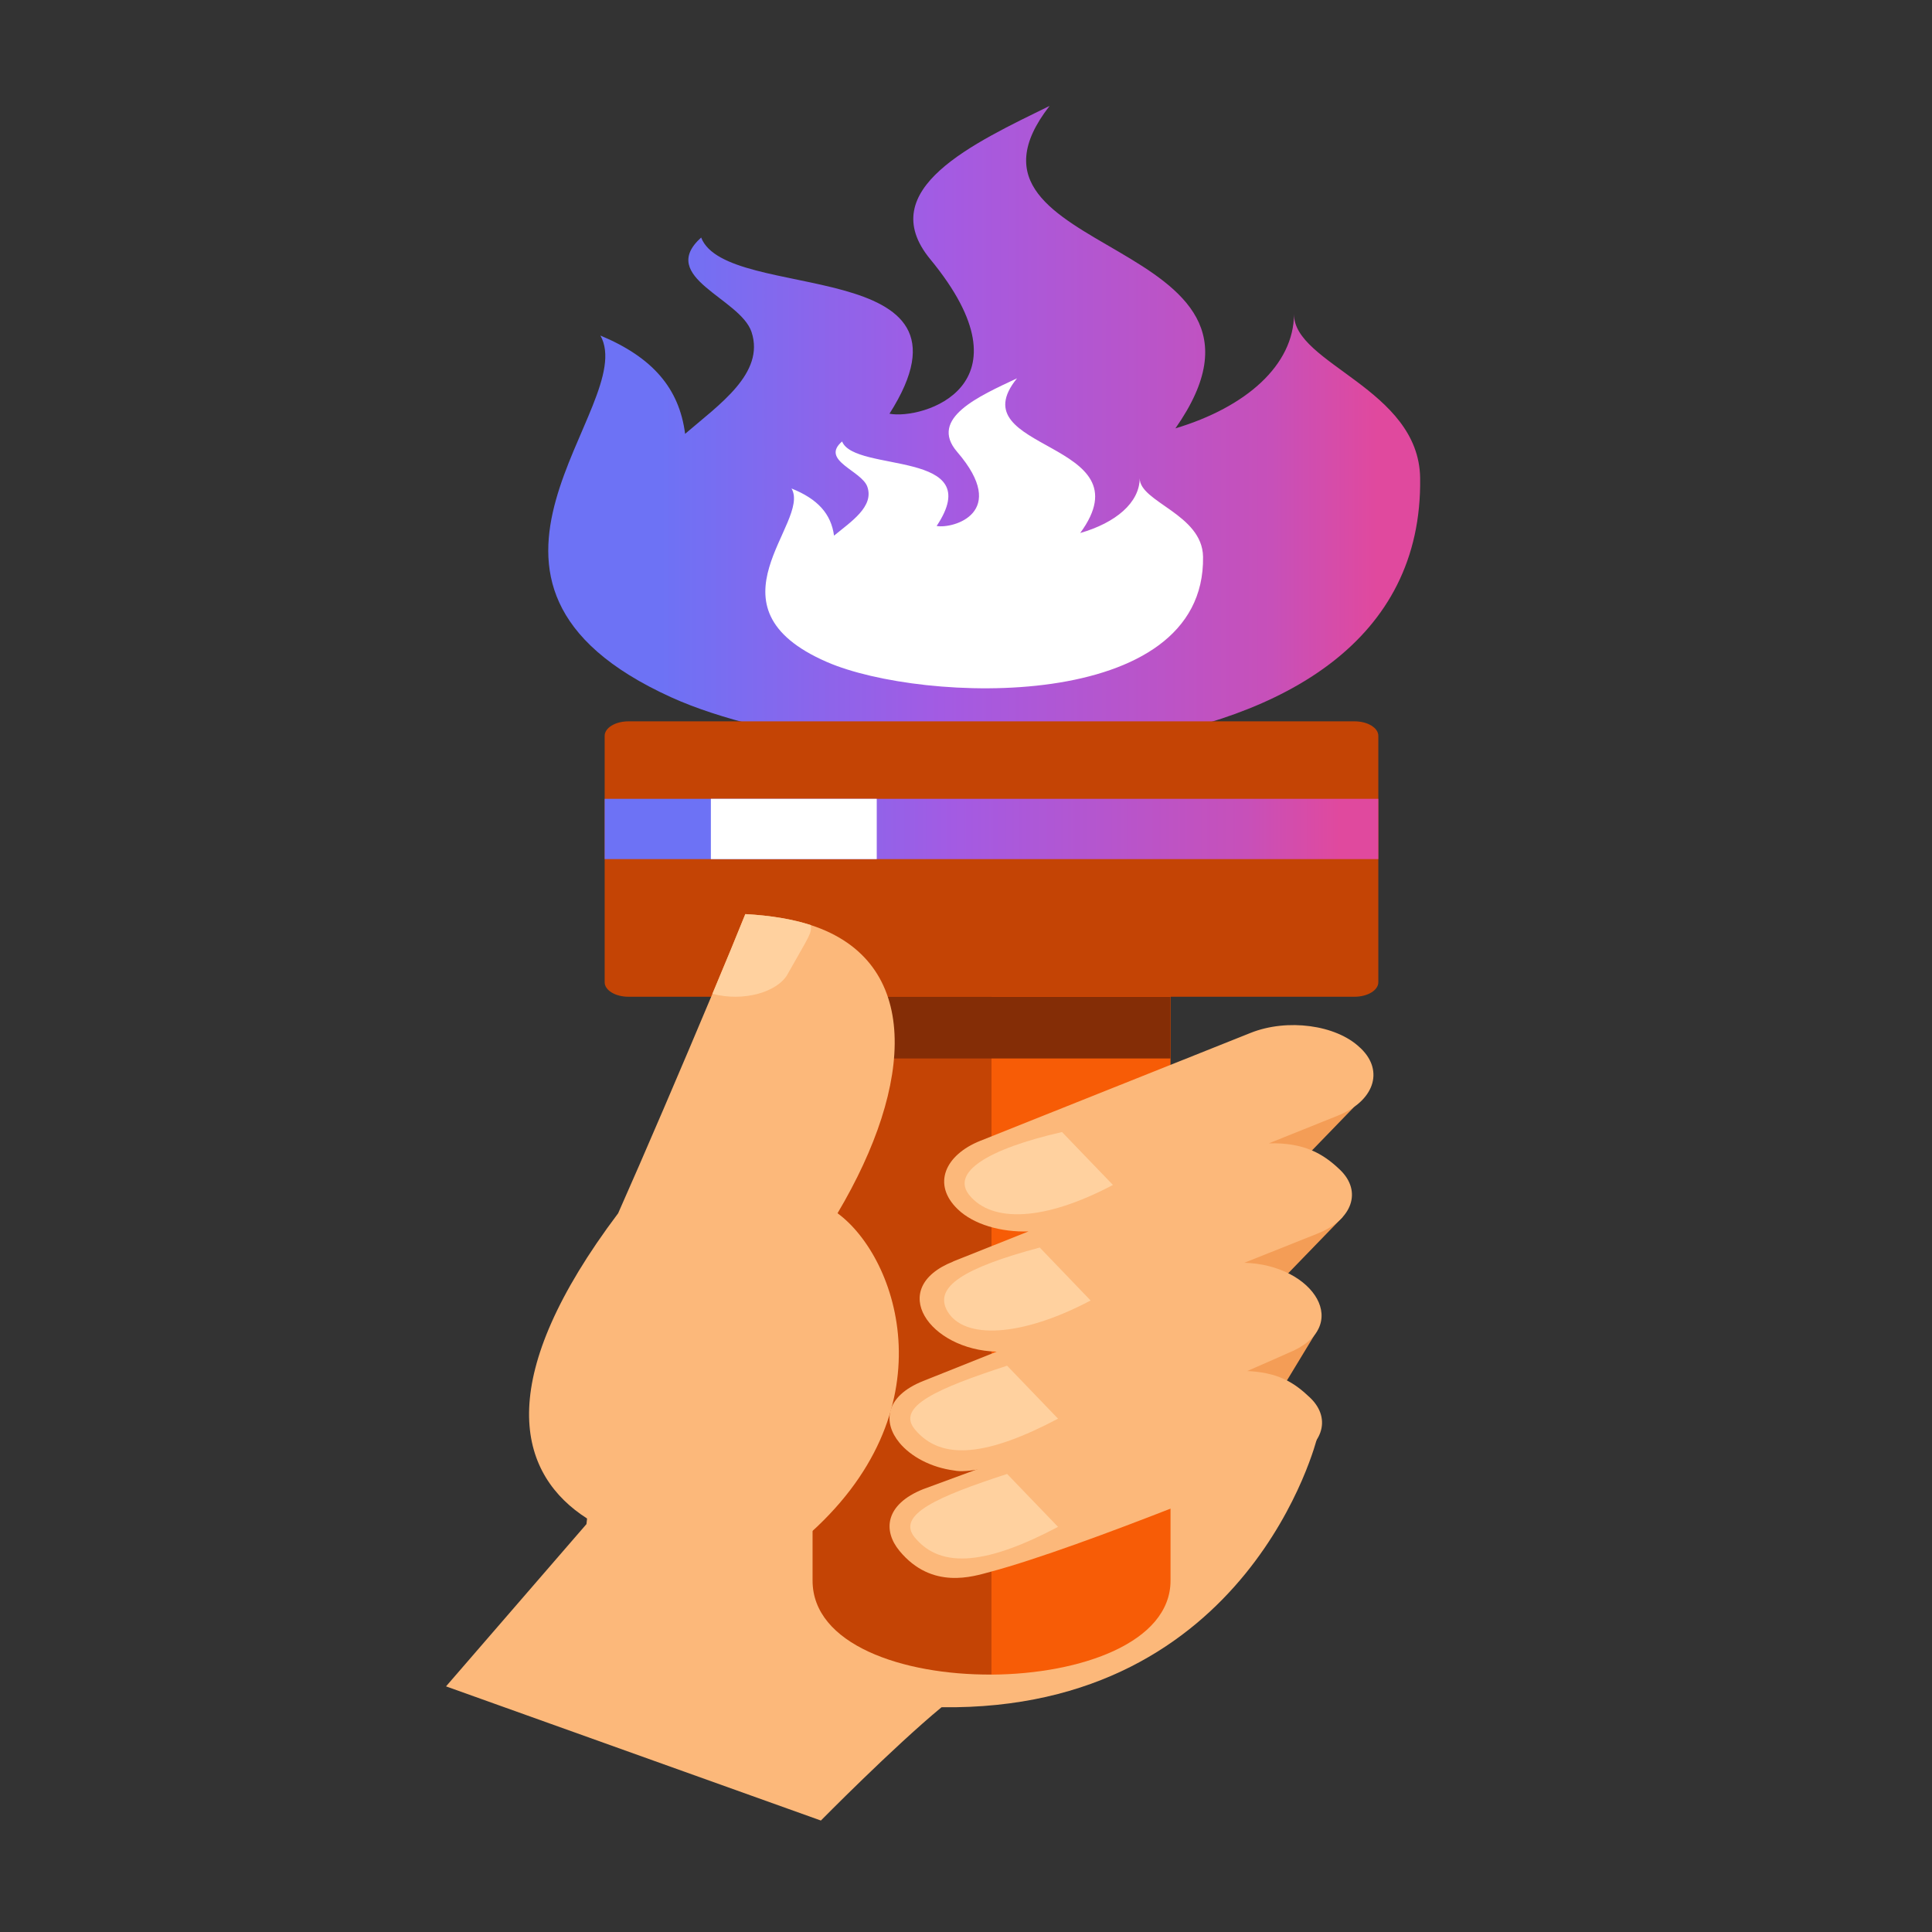 <?xml version="1.0" encoding="UTF-8"?>
<svg id="Layer_1" data-name="Layer 1" xmlns="http://www.w3.org/2000/svg" xmlns:xlink="http://www.w3.org/1999/xlink" viewBox="0 0 360 360">
  <rect x="0" y="0" width="360" height="360" fill="#333333" stroke="none"/>
  <defs>
    <style>
      .cls-1 {
        fill: #fdb;
      }

      .cls-1, .cls-2, .cls-3, .cls-4, .cls-5, .cls-6, .cls-7, .cls-8, .cls-9, .cls-10 {
        stroke-width: 0px;
      }

      .cls-2 {
        fill: url(#linear-gradient);
      }

      .cls-3 {
        fill: #fcb87a;
      }

      .cls-4 {
        fill: #842d06;
      }

      .cls-5 {
        fill: #f75c06;
      }

      .cls-6 {
        fill: #fff;
      }

      .cls-7 {
        fill: #c44405;
      }

      .cls-8 {
        fill: #f49d56;
      }

      .cls-9 {
        fill: url(#linear-gradient-2);
      }

      .cls-10 {
        fill: #ffd19f;
      }
    </style>
    <linearGradient id="linear-gradient" x1="102.15" y1="79.93" x2="264.62" y2="79.93" gradientUnits="userSpaceOnUse">
      <stop offset=".13" stop-color="#6d72f5"/>
      <stop offset=".45" stop-color="#a35be3"/>
      <stop offset=".83" stop-color="#c750b9"/>
      <stop offset=".95" stop-color="#e0499e"/>
    </linearGradient>
    <linearGradient id="linear-gradient-2" x1="112.67" y1="154.46" x2="256.83" y2="154.46" xlink:href="#linear-gradient"/>
  </defs>
  <path class="cls-1" d="m172.45,131.28c-3.61.1-7.25-.01-10.86-.01-4.97,0-8.57-2.76-7.58-5.58h18.32c5.71.32,7.8,5.39.12,5.59Z"/>
  <path class="cls-3" d="m112.67,252.66c24.62-26.04,94.32,14.9,94.32,14.9l38.45.33s-12.46,50.98-70,50.23c-9.06,7.49-22.48,21.11-22.48,21.11l-69.85-25,26.17-30.24,3.39-31.33Z"/>
  <g>
    <path class="cls-7" d="m184.75,140.13v171.9c-16.67.09-33.34-5.65-33.34-17.51v-154.4h33.34Z"/>
    <path class="cls-5" d="m218.11,140.13v154.4c0,11.49-16.67,17.41-33.36,17.51v-171.9h33.36Z"/>
  </g>
  <rect class="cls-4" x="151.4" y="185.73" width="66.7" height="11.5"/>
  <path class="cls-2" d="m111.87,62.52c9.71,4.05,14.7,9.82,15.79,18.32,6.3-5.43,14.91-11.27,12.38-18.97-2.08-6.31-17.62-10.19-9.39-17.61,4.75,12.32,54.14,2.93,35.09,32.83,6.03,1.16,27.15-5.05,7.6-28.79-10.75-13.05,8.24-21.68,22.24-28.57-22.24,28.57,48.8,23.91,23.44,60.09,13.22-3.97,22.04-11.8,22.1-21.28-.06,9.3,23.25,13.9,23.5,30.5.92,60.97-104.14,56.95-139.53,40.9-47.09-21.36-5.84-54.28-13.21-67.41Z"/>
  <path class="cls-6" d="m147.48,91.02c4.87,1.95,7.38,4.71,7.93,8.79,3.17-2.61,7.49-5.41,6.21-9.1-1.04-3.03-8.85-4.89-4.71-8.45,2.38,5.91,27.18,1.41,17.62,15.75,3.03.55,13.63-2.43,3.82-13.81-5.39-6.26,4.14-10.4,11.16-13.71-11.16,13.71,24.5,11.47,11.77,28.83,6.64-1.91,11.06-5.66,11.09-10.21-.03,4.46,11.67,6.67,11.8,14.63.46,29.25-52.28,27.33-70.05,19.63-23.64-10.25-2.93-26.04-6.63-32.34Z"/>
  <path class="cls-7" d="m256.83,183.03c0,1.49-1.99,2.7-4.44,2.7H117.12c-2.46,0-4.45-1.21-4.45-2.7v-45.92c0-1.49,1.99-2.7,4.45-2.7h135.27c2.46,0,4.44,1.21,4.44,2.7v45.92Z"/>
  <path class="cls-3" d="m149.86,286.65c-18.95,7.95-80.49.3-34.68-60.57,4.73-10.64,11.91-27.4,17.57-40.9,2.44-5.8,4.58-10.99,6.13-14.85,4.86.27,8.89.97,12.21,2.05,20.58,6.7,19.33,29.5,4.97,53.69,11.34,8.3,21.11,37.07-6.2,60.57Z"/>
  <rect class="cls-9" x="112.67" y="148.85" width="144.16" height="11.23"/>
  <rect class="cls-6" x="132.46" y="148.85" width="30.91" height="11.23"/>
  <path class="cls-10" d="m146.77,181.51c-1.89,3.37-8.24,5.21-14.02,3.67,2.44-5.8,4.58-10.99,6.13-14.85,4.86.27,8.89.97,12.21,2.05.15,1.63-.18,1.76-4.32,9.12Z"/>
  <g>
    <polygon class="cls-8" points="245.44 247.93 233.81 267.12 231.65 255.55 245.44 247.93"/>
    <polygon class="cls-8" points="250.24 226.72 232.91 244.61 228.12 234.37 250.24 226.72"/>
    <polygon class="cls-8" points="252.37 206.21 235.04 224.1 230.25 213.86 252.37 206.21"/>
    <path class="cls-3" d="m177.63,235.04l14.01-5.58c-5.1.16-10.2-1.28-13.16-4.12-4.88-4.67-2.35-10.16,4.19-12.77l50.37-20.11c6.82-2.72,15.91-1.5,20.33,2.71l.2.18c4.4,4.23,2.45,9.88-4.38,12.57l-12.75,5.12c6.55-.15,10.09,1.9,13.26,4.94,4.15,4,2.3,9.27-4.12,11.85l-13.72,5.47c12.99.36,20.42,11.94,8.13,16.83,0,0-52.82,23.88-62.17,21.88-4.37-.57-8.1-2.61-10.21-5.16-3.14-3.78-2.72-8.67,4.41-11.52l13.7-5.47c-12.49-.31-20.63-11.82-8.09-16.8Z"/>
    <path class="cls-10" d="m180.69,222.78c-3.58-4.25,3.15-8.63,17.2-11.84l9.49,9.86c-12.92,6.82-22.49,6.99-26.69,1.98Z"/>
    <path class="cls-10" d="m176.53,244.31c-2.6-4.51,3.08-8.07,17.21-11.85l9.48,9.87c-12.91,6.82-23.61,7.32-26.69,1.98Z"/>
    <path class="cls-10" d="m170.46,266.33c-3.53-4.27,4.38-7.67,17.2-11.85l9.49,9.87c-12.93,6.82-21.69,8.04-26.69,1.98Z"/>
    <path class="cls-3" d="m231.87,255.45c6.27.18,9.28,2.16,12.26,5,4.14,3.98,2.31,9.27-4.13,11.83,0,0-38.04,15.97-55.51,20.62-3.13.84-10.82,3.41-16.87-3.9-3.14-3.78-2.72-8.67,4.41-11.52l59.84-22.03Z"/>
    <path class="cls-10" d="m170.46,286.5c-3.53-4.27,4.38-7.67,17.2-11.85l9.49,9.86c-12.93,6.82-21.69,8.04-26.69,1.98Z"/>
  </g>
</svg>